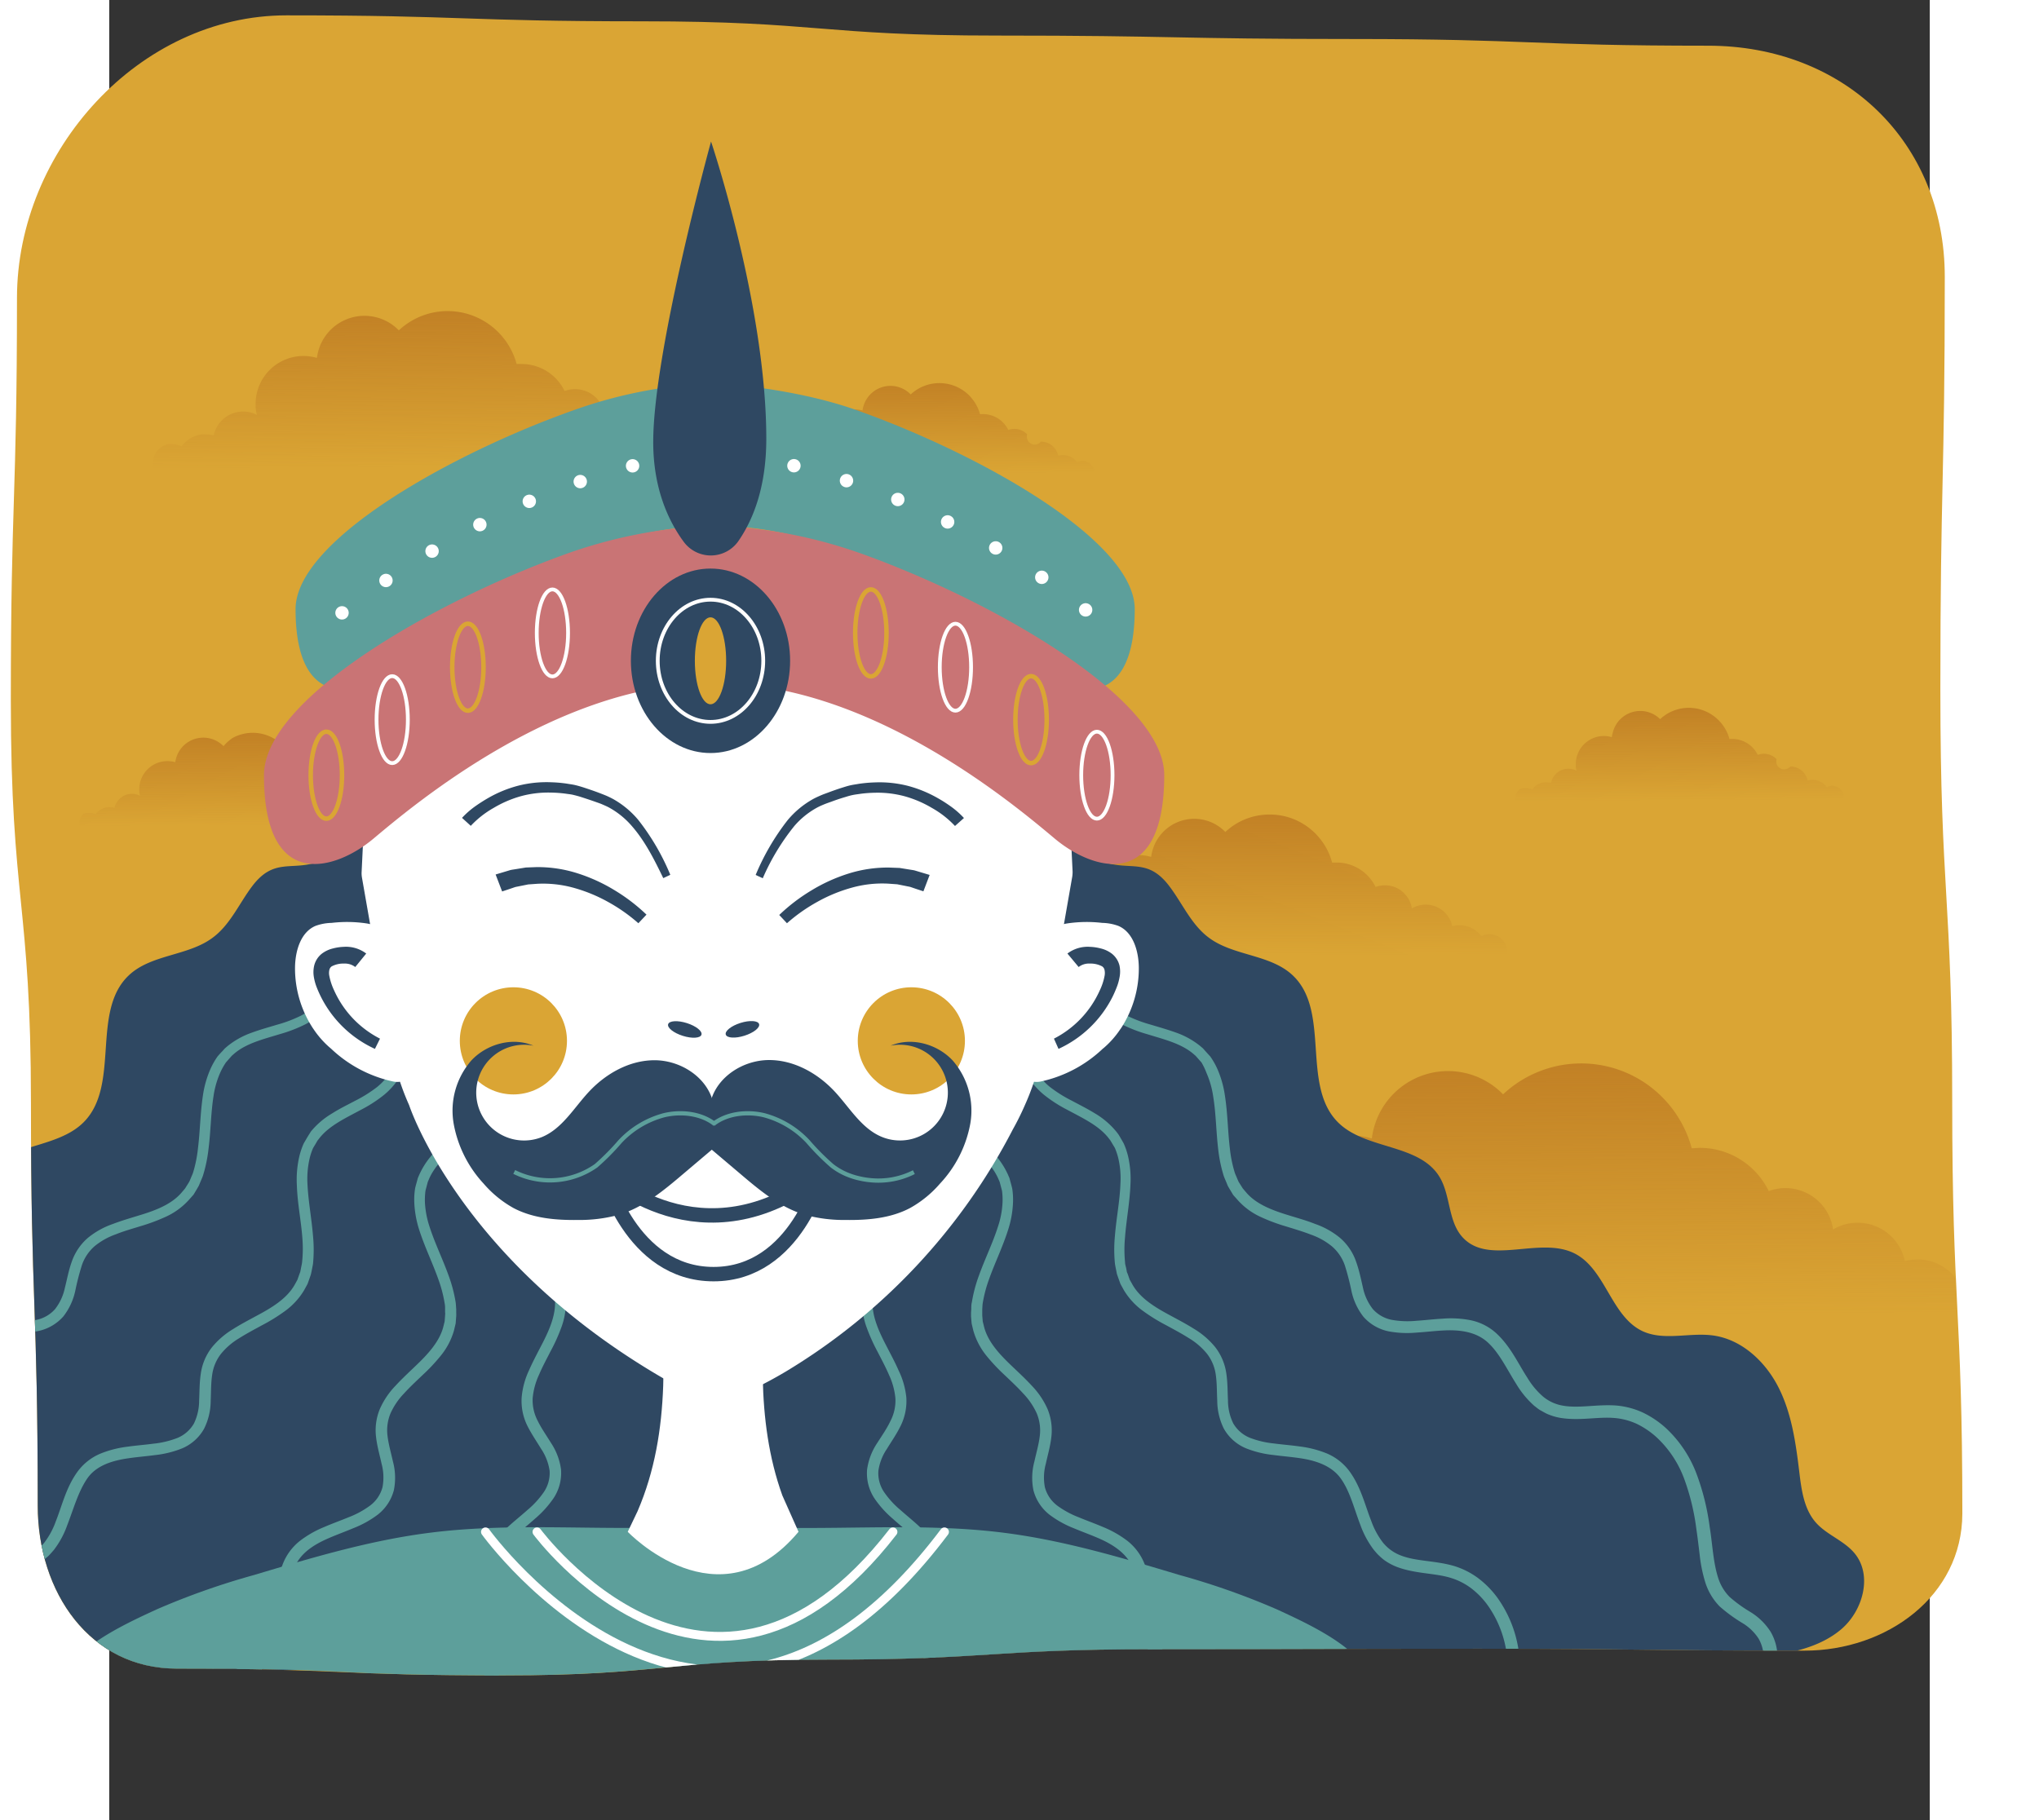<svg id="Layer_1" data-name="Layer 1" xmlns="http://www.w3.org/2000/svg" xmlns:xlink="http://www.w3.org/1999/xlink" width="280" height="250" viewBox="390 380 370 370"><rect x="390" y="380" width="370" height="370" fill="#333333" stroke="none"/><defs><style>.cls-1,.cls-12,.cls-13,.cls-17,.cls-18,.cls-19,.cls-20,.cls-21{fill:none;}.cls-2{fill:#357d74;}.cls-3{fill:#daa534;}.cls-4{clip-path:url(#clip-path);}.cls-5{fill:url(#linear-gradient);}.cls-6{fill:url(#linear-gradient-2);}.cls-7{fill:url(#linear-gradient-3);}.cls-8{fill:url(#linear-gradient-4);}.cls-9{fill:url(#linear-gradient-5);}.cls-10{fill:url(#linear-gradient-6);}.cls-11{fill:#5d9f9b;}.cls-12,.cls-13,.cls-17,.cls-18{stroke:#fff;}.cls-12,.cls-13,.cls-18{stroke-linecap:round;stroke-linejoin:round;}.cls-12,.cls-13{stroke-width:2.72px;}.cls-13{stroke-dasharray:0 11.11;}.cls-14{fill:#2f4862;}.cls-15{fill:#fff;}.cls-16{fill:#c97475;}.cls-17,.cls-19,.cls-20,.cls-21{stroke-miterlimit:10;}.cls-17{stroke-width:0.77px;}.cls-18{stroke-width:1.81px;}.cls-19{stroke:#2f4862;stroke-width:2.93px;}.cls-20{stroke:#5d9f9b;stroke-width:0.86px;}.cls-21{stroke:#daa534;stroke-width:0.91px;}.cls-22{font-size:20.98px;fill:#2f4962;font-family:PermanentMarker-Regular, Permanent Marker;letter-spacing:0.08em;}</style><clipPath id="clip-path"><path class="cls-1" d="M734.54,715.55c-33.08,0-33.08-.39-66.16-.39s-33.08.1-66.16.1-33.08,2.11-66.16,2.11-33.09,3.21-66.17,3.21-33.08-1.38-66.16-1.38c-17.65,0-28.26-15.51-28.26-33.15,0-40.91-1.38-40.91-1.38-81.82S370,563.32,370,522.41s1.25-40.92,1.25-81.83c0-29.92,24.83-57.46,54.75-57.46,36.12,0,36.12,1.21,72.24,1.21s36.11,2.9,72.23,2.9,36.12.7,72.24.7,36.12,1.36,72.24,1.36c27.56,0,48.1,19.46,48.1,47,0,41.9-.9,41.9-.9,83.8s2.41,41.9,2.41,83.8,2.06,41.9,2.06,83.81C766.57,704.45,751.26,715.55,734.54,715.55Z"/></clipPath><linearGradient id="linear-gradient" x1="3264.98" y1="665.46" x2="3265.43" y2="586.63" gradientTransform="matrix(-1, 0, 0, 1, 3949.01, 0)" gradientUnits="userSpaceOnUse"><stop offset="0.23" stop-color="#b66f1e" stop-opacity="0"/><stop offset="1" stop-color="#b66f1e" stop-opacity="0.8"/></linearGradient><linearGradient id="linear-gradient-2" x1="3326" y1="584.52" x2="3326.25" y2="539.99" xlink:href="#linear-gradient"/><linearGradient id="linear-gradient-3" x1="3531.7" y1="554.41" x2="3531.87" y2="525.45" xlink:href="#linear-gradient"/><linearGradient id="linear-gradient-4" x1="3493.38" y1="486.26" x2="3493.66" y2="437.06" xlink:href="#linear-gradient"/><linearGradient id="linear-gradient-5" x1="3392.05" y1="482.91" x2="3392.22" y2="453.95" xlink:href="#linear-gradient"/><linearGradient id="linear-gradient-6" x1="3239.81" y1="549.36" x2="3239.98" y2="520.4" xlink:href="#linear-gradient"/></defs><title>17</title><path class="cls-3" d="M734.54,715.55c-33.08,0-33.08-.39-66.16-.39s-33.08.1-66.16.1-33.08,2.11-66.16,2.11-33.09,3.21-66.17,3.21-33.08-1.38-66.16-1.38c-17.65,0-28.26-15.51-28.26-33.15,0-40.91-1.38-40.91-1.38-81.82S370,563.32,370,522.41s1.25-40.92,1.25-81.83c0-29.92,24.83-57.46,54.75-57.46,36.12,0,36.12,1.21,72.24,1.21s36.11,2.9,72.23,2.9,36.12.7,72.24.7,36.12,1.36,72.24,1.36c27.56,0,48.1,19.46,48.1,47,0,41.9-.9,41.9-.9,83.8s2.41,41.9,2.41,83.8,2.06,41.9,2.06,83.81C766.57,704.45,751.26,715.55,734.54,715.55Z"/><g class="cls-4"><path class="cls-5" d="M594,642.82h0a5.14,5.14,0,0,1,.32-.49l0,0c.11-.15.23-.29.35-.43l.05-.06c.12-.13.23-.26.36-.38l.09-.08c.11-.11.23-.21.36-.32l.13-.09c.12-.09.23-.18.36-.26l.17-.11.35-.2.23-.11.33-.16.28-.1.31-.11.33-.08.28-.07.42-.07.21,0,.66,0a6.4,6.4,0,0,1,2.93.7,8.41,8.41,0,0,1,.72-.86,9.68,9.68,0,0,1,6-3,9.39,9.39,0,0,1,1.19-.07,9.72,9.72,0,0,1,2,.2l.63.15a9.8,9.8,0,0,1,9.59-7.77A9.7,9.7,0,0,1,627,630a15.67,15.67,0,0,1-.39-2.56c0-.33,0-.66,0-1a15.57,15.57,0,0,1,20-15,15.26,15.26,0,0,1,.61-2.81,15.6,15.6,0,0,1,25.51-6.71c.19.18.37.35.55.54a23.21,23.21,0,0,1,32.9,1.15c.42.45.83.93,1.22,1.42a23.51,23.51,0,0,1,2.08,3.12,22.94,22.94,0,0,1,2.14,5.27c.54,0,1.08-.08,1.63-.08a15.48,15.48,0,0,1,10.11,3.73,15.67,15.67,0,0,1,3.92,5.06,9.78,9.78,0,0,1,9.83,1.81l.62.59a9.88,9.88,0,0,1,2.63,5.39,9.71,9.71,0,0,1,5-1.36,9.81,9.81,0,0,1,9.38,7c.08.27.15.54.21.82a9.59,9.59,0,0,1,2.59-.36,9.75,9.75,0,0,1,7.87,4,6.4,6.4,0,0,1,2.93-.7,6.52,6.52,0,0,1,0,13,6.4,6.4,0,0,1-2.93-.7,9.79,9.79,0,0,1-13.42,2.26,9.78,9.78,0,0,1-15.21,2.87,9.79,9.79,0,0,1-16.8,1.13,9.76,9.76,0,0,1-12-2.7,9.79,9.79,0,0,1-9.64,8.13,9.6,9.6,0,0,1-3.53-.67,23.27,23.27,0,0,1-36.44-5.53,9.72,9.72,0,0,1-10.36,1.1,9.79,9.79,0,0,1-16.8-1.13,9.78,9.78,0,0,1-15.21-2.87,9.76,9.76,0,0,1-13.42-2.26,6.4,6.4,0,0,1-2.93.7,6.5,6.5,0,0,1-5.62-9.8Z"/><path class="cls-6" d="M572.13,571.73h0l.18-.28,0,0a2.35,2.35,0,0,1,.19-.25l0,0,.2-.21,0-.05.21-.18.07-.05.21-.15.09-.06.2-.11a.75.75,0,0,1,.13-.06,1.11,1.11,0,0,1,.19-.09l.15-.06.18-.06.19-.05.15,0,.24,0h.12a2.36,2.36,0,0,1,.37,0,3.69,3.69,0,0,1,1.66.39,4.63,4.63,0,0,1,.4-.48,5.59,5.59,0,0,1,3.37-1.73c.22,0,.45,0,.67,0a5.63,5.63,0,0,1,1.11.12l.36.09a5.53,5.53,0,0,1,5.41-4.4,5.45,5.45,0,0,1,2.52.61,9.81,9.81,0,0,1-.22-1.44c0-.19,0-.38,0-.57a8.82,8.82,0,0,1,8.82-8.82,8.66,8.66,0,0,1,2.46.36,9.17,9.17,0,0,1,.35-1.59,8.81,8.81,0,0,1,14.41-3.79l.31.31a13.09,13.09,0,0,1,9-3.55,13.06,13.06,0,0,1,9.62,4.19q.36.39.69.81a13.18,13.18,0,0,1,1.18,1.76,12.94,12.94,0,0,1,1.21,3c.3,0,.61,0,.92,0a8.78,8.78,0,0,1,5.71,2.11,9,9,0,0,1,2.22,2.86,5.44,5.44,0,0,1,1.91-.34,5.69,5.69,0,0,1,1,.09,5.38,5.38,0,0,1,2.61,1.27,3.76,3.76,0,0,1,.35.34,5.48,5.48,0,0,1,1.49,3,5.52,5.52,0,0,1,8.1,3.16,4.05,4.05,0,0,1,.12.47,5.5,5.5,0,0,1,5.91,2,3.56,3.56,0,0,1,1.65-.4,3.68,3.68,0,1,1-1.65,7,5.53,5.53,0,0,1-4.45,2.25,5.46,5.46,0,0,1-3.13-1,5.53,5.53,0,0,1-8.59,1.63,5.54,5.54,0,0,1-9.5.63,5.47,5.47,0,0,1-2.43.57,5.55,5.55,0,0,1-4.33-2.09,5.53,5.53,0,0,1-7.44,4.22,13.15,13.15,0,0,1-20.58-3.13,5.51,5.51,0,0,1-5.86.62,5.52,5.52,0,0,1-9.49-.64,5.48,5.48,0,0,1-3.66,1.4,5.54,5.54,0,0,1-4.93-3,5.51,5.51,0,0,1-7.58-1.27,3.68,3.68,0,0,1-4.83-5.15Z"/><path class="cls-7" d="M384.22,546.1h0l.12-.18h0l.12-.16,0,0,.13-.14,0,0,.13-.12,0,0,.13-.1.06,0,.13-.07.08,0,.13-.06.1,0,.11,0,.13,0,.1,0,.15,0h.32a2.33,2.33,0,0,1,1.08.26,2.78,2.78,0,0,1,.26-.32,3.58,3.58,0,0,1,2.19-1.12,3.15,3.15,0,0,1,.44,0,3.38,3.38,0,0,1,.72.08l.23.05a3.61,3.61,0,0,1,5.16-2.46,5.75,5.75,0,0,1-.14-.94c0-.12,0-.24,0-.36a5.73,5.73,0,0,1,5.73-5.74,6,6,0,0,1,1.6.23,5.89,5.89,0,0,1,.22-1,5.74,5.74,0,0,1,9.38-2.46l.2.19A8.86,8.86,0,0,1,415.1,530a8.53,8.53,0,0,1,10.32,1.7,5.59,5.59,0,0,1,.45.52,8.2,8.2,0,0,1,1.55,3.08l.6,0a5.7,5.7,0,0,1,3.71,1.37,5.85,5.85,0,0,1,1.45,1.86,3.59,3.59,0,0,1,1.24-.22,3.55,3.55,0,0,1,2.36.89l.23.21a3.61,3.61,0,0,1,1,2,3.59,3.59,0,0,1,5.27,2.06c0,.1.05.2.07.3a3.83,3.83,0,0,1,1-.13,3.62,3.62,0,0,1,2.89,1.46,2.39,2.39,0,1,1,0,4.28,3.62,3.62,0,0,1-2.89,1.46,3.57,3.57,0,0,1-2-.63,3.59,3.59,0,0,1-5.59,1.05,3.6,3.6,0,0,1-6.17.42,3.67,3.67,0,0,1-1.58.37,3.59,3.59,0,0,1-2.82-1.37,3.6,3.6,0,0,1-3.55,3,3.69,3.69,0,0,1-1.29-.24,8.55,8.55,0,0,1-13.39-2,3.53,3.53,0,0,1-2.22.78,3.64,3.64,0,0,1-1.58-.37,3.59,3.59,0,0,1-6.17-.42,3.59,3.59,0,0,1-5.59-1.05,3.6,3.6,0,0,1-4.93-.83,2.46,2.46,0,0,1-1.08.26,2.39,2.39,0,0,1-2.39-2.4A2.32,2.32,0,0,1,384.22,546.1Z"/><path class="cls-8" d="M399.41,472.13h0l.2-.3v0a3,3,0,0,1,.22-.28l0,0,.23-.24.05-.05.23-.19a.24.24,0,0,1,.08-.06,1.84,1.84,0,0,1,.22-.17l.11-.06.22-.13.14-.07.21-.09.17-.07.19-.07.21-.05.17,0,.27,0,.13,0a2.82,2.82,0,0,1,.41,0,4.14,4.14,0,0,1,1.83.43,5.85,5.85,0,0,1,.45-.54,6.09,6.09,0,0,1,3.72-1.9,6,6,0,0,1,.74,0,5.58,5.58,0,0,1,1.23.13l.39.09a6.12,6.12,0,0,1,8.77-4.18,9.36,9.36,0,0,1-.25-1.6c0-.2,0-.41,0-.62a9.73,9.73,0,0,1,12.46-9.35,10.08,10.08,0,0,1,.38-1.75,9.74,9.74,0,0,1,15.93-4.19l.34.33a14.89,14.89,0,0,1,3-2.16,14.52,14.52,0,0,1,17.54,2.88c.27.29.52.58.76.89a13.5,13.5,0,0,1,1.3,1.95,14,14,0,0,1,1.34,3.29,8.5,8.5,0,0,1,1,0,9.63,9.63,0,0,1,6.3,2.32,9.76,9.76,0,0,1,2.45,3.17,5.89,5.89,0,0,1,3.24-.28,6,6,0,0,1,2.89,1.4,4.59,4.59,0,0,1,.39.37,6,6,0,0,1,1.64,3.37,6.1,6.1,0,0,1,8.95,3.49c.05.17.1.34.14.51a6.09,6.09,0,0,1,6.53,2.26,4.07,4.07,0,1,1,0,7.27,6.13,6.13,0,0,1-4.92,2.48A6,6,0,0,1,498,479a6.11,6.11,0,0,1-9.5,1.8,6.1,6.1,0,0,1-10.48.7,6.09,6.09,0,0,1-7.47-1.68,6.12,6.12,0,0,1-6,5.07,6.23,6.23,0,0,1-2.2-.41A14.52,14.52,0,0,1,439.57,481a6,6,0,0,1-6.46.69,6.11,6.11,0,0,1-10.49-.7,6.1,6.1,0,0,1-9.49-1.8,6.11,6.11,0,0,1-8.38-1.4,4.14,4.14,0,0,1-1.83.43,4.07,4.07,0,0,1-4.07-4.07A4.12,4.12,0,0,1,399.41,472.13Z"/><path class="cls-9" d="M523.87,474.59h0l.12-.18h0a1,1,0,0,1,.13-.16l0,0,.13-.13,0,0,.13-.12,0,0,.13-.1.07,0,.13-.07.08,0,.12-.06.1,0,.12,0,.12,0,.1,0,.16,0h.32a2.41,2.41,0,0,1,1.07.25,3.88,3.88,0,0,1,.26-.31,3.55,3.55,0,0,1,2.19-1.12,3.25,3.25,0,0,1,.44,0,3.38,3.38,0,0,1,.72.08l.23.05a3.61,3.61,0,0,1,3.53-2.86,3.57,3.57,0,0,1,1.63.4,5.75,5.75,0,0,1-.14-.94c0-.12,0-.24,0-.36a5.74,5.74,0,0,1,5.73-5.74,5.57,5.57,0,0,1,1.6.23,5.91,5.91,0,0,1,.23-1,5.72,5.72,0,0,1,9.37-2.46l.2.19a8.86,8.86,0,0,1,1.76-1.27,8.56,8.56,0,0,1,10.33,1.69c.15.17.3.35.44.53a8.76,8.76,0,0,1,.77,1.14,8.88,8.88,0,0,1,.79,1.94,5.74,5.74,0,0,1,5.75,3.2,3.63,3.63,0,0,1,1.24-.22,3.71,3.71,0,0,1,.67.06,3.57,3.57,0,0,1,1.7.83c.08.06.15.14.23.21a1.6,1.6,0,0,0,2.78,1.48,3.61,3.61,0,0,1,3.45,2.56c0,.1.06.2.08.3a3.69,3.69,0,0,1,.95-.13,3.6,3.6,0,0,1,2.89,1.46,2.42,2.42,0,0,1,1.08-.26,2.4,2.4,0,1,1-1.08,4.54,11.39,11.39,0,0,0-8.13,2.79,3.6,3.6,0,0,0-5.6,1.06,3.58,3.58,0,0,1-3-1.55,3.62,3.62,0,0,1-4.4-1,3.59,3.59,0,0,1-3.54,3,3.71,3.71,0,0,1-1.3-.24,8.54,8.54,0,0,1-13.38-2,3.58,3.58,0,0,1-2.23.78,3.64,3.64,0,0,1-1.58-.37,3.59,3.59,0,0,1-6.17-.42,3.56,3.56,0,0,1-2.38.91,3.61,3.61,0,0,1-3.21-2,3.57,3.57,0,0,1-2,.63,3.62,3.62,0,0,1-2.89-1.46,2.39,2.39,0,0,1-3.47-2.14A2.39,2.39,0,0,1,523.87,474.59Z"/><path class="cls-10" d="M676.11,541.05h0l.12-.18h0l.12-.16,0,0,.14-.14,0,0,.13-.12.05,0,.13-.1.06,0,.13-.07.09,0,.12-.06.1,0,.11,0,.13,0,.1,0,.15,0h.32a2.33,2.33,0,0,1,1.08.26,4,4,0,0,1,.26-.32,3.58,3.58,0,0,1,2.19-1.12,3.25,3.25,0,0,1,.44,0,3.38,3.38,0,0,1,.72.08l.23,0a3.61,3.61,0,0,1,5.16-2.46,5.75,5.75,0,0,1-.14-.94c0-.12,0-.24,0-.36a5.73,5.73,0,0,1,5.73-5.74,6,6,0,0,1,1.6.23,5.89,5.89,0,0,1,.22-1A5.74,5.74,0,0,1,705,526l.2.19a8.86,8.86,0,0,1,1.76-1.27,8.53,8.53,0,0,1,10.32,1.7,5.59,5.59,0,0,1,.45.52,8.2,8.2,0,0,1,1.55,3.08l.6,0a5.68,5.68,0,0,1,3.71,1.37,5.85,5.85,0,0,1,1.45,1.86,3.59,3.59,0,0,1,1.24-.22,3.52,3.52,0,0,1,.66.06,3.56,3.56,0,0,1,1.71.83l.22.21a1.61,1.61,0,0,0,2.79,1.48,3.61,3.61,0,0,1,3.45,2.56c0,.1.05.2.07.3a3.83,3.83,0,0,1,1-.13,3.62,3.62,0,0,1,2.89,1.46,2.4,2.4,0,1,1,0,4.28,3.62,3.62,0,0,1-2.89,1.46,3.57,3.57,0,0,1-2-.63,13,13,0,0,0-8.8,3,3.59,3.59,0,0,1-3-1.56,3.67,3.67,0,0,1-1.58.37,3.59,3.59,0,0,0-6.36,1.62,3.71,3.71,0,0,1-1.3-.24,8.55,8.55,0,0,1-13.38-2,9.49,9.49,0,0,0-6.77,2,3.59,3.59,0,0,0-5.6-1.07,3.6,3.6,0,0,0-5.24-1.33,3.56,3.56,0,0,1-2.89-1.46,2.46,2.46,0,0,1-1.08.26,2.39,2.39,0,0,1-2.39-2.4A2.32,2.32,0,0,1,676.11,541.05Z"/><path class="cls-11" d="M541.84,463.36c-13.53-4.79-29.14-5.46-29.14-5.46a95,95,0,0,0-28.24,5.46c-24.86,8.8-56.6,26.49-56.59,40.47,0,21.56,13.53,17.5,20.72,11.67s34.67-28.56,63.84-28.56h1.43c29.18,0,56.66,22.72,63.85,28.56s20.69,9.89,20.71-11.67C598.44,489.85,566.69,472.16,541.84,463.36Z"/><line class="cls-12" x1="437.31" y1="504.58" x2="437.31" y2="504.58"/><path class="cls-13" d="M446.24,498c12.62-8.62,37.35-23,65.81-26.21,0,0,35.79,1.82,72,28.81"/><line class="cls-12" x1="588.44" y1="503.98" x2="588.44" y2="503.98"/><path class="cls-14" d="M419.1,560.09c-2.67,3.51-4.46,7.82-8,10.47-5,3.81-12.56,3.38-17.14,7.73-7.75,7.35-1.62,22.34-9.2,29.88-5.62,5.59-16.4,4.28-20.57,11-2.35,3.8-1.72,9.12-4.77,12.39-5.37,5.76-15.63-.28-22.67,3.22-6.4,3.18-7.43,12.83-13.9,15.84-4.37,2-9.53.21-14.31.86-5.84.8-10.65,5.33-13.31,10.6s-3.49,11.25-4.2,17.11c-.44,3.66-.94,7.57-3.38,10.33-2.23,2.51-5.72,3.65-7.86,6.24-3.72,4.49-1.69,11.75,2.77,15.5s10.53,4.86,16.3,5.65c26.26,3.57,52.88,3.32,79.38,3.06l136-1.33a1771.88,1771.88,0,0,0-4.72-181.45c-.27-3.48-.66-7.24-3-9.82-4-4.38-11.11-3-16.73-1.11A230.72,230.72,0,0,0,450.32,544c-5.62,3.18-12,9.37-18.1,11.28C426.93,557,423.44,554.41,419.1,560.09Z"/><path class="cls-14" d="M605.41,560.09c2.68,3.51,4.47,7.82,8,10.47,5,3.81,12.55,3.38,17.14,7.73,7.75,7.35,1.62,22.34,9.2,29.88,5.62,5.59,16.4,4.28,20.57,11,2.35,3.8,1.72,9.12,4.77,12.39,5.36,5.76,15.63-.28,22.67,3.22,6.39,3.18,7.43,12.83,13.9,15.84,4.37,2,9.53.21,14.3.86,5.85.8,10.66,5.33,13.32,10.6s3.49,11.25,4.2,17.11c.44,3.66.94,7.57,3.38,10.33,2.22,2.51,5.72,3.65,7.86,6.24,3.72,4.49,1.69,11.75-2.78,15.5s-10.52,4.86-16.3,5.65c-26.26,3.57-52.87,3.32-79.37,3.06l-136-1.33A1771.88,1771.88,0,0,1,515,537.21c.27-3.48.66-7.24,3-9.82,4-4.38,11.11-3,16.72-1.11A230.82,230.82,0,0,1,574.2,544c5.62,3.18,12,9.37,18.1,11.28C597.59,557,601.08,554.41,605.41,560.09Z"/><path class="cls-11" d="M495.08,552.73a32.24,32.24,0,0,1,.76-5.43,11,11,0,0,1,2.65-5.09,9.71,9.71,0,0,1,5.1-2.75,17.14,17.14,0,0,1,5.62-.12,51.06,51.06,0,0,1,10.46,2.94q5,1.82,10,3.86,9.93,4.08,19.45,9.07c1.58.83,3.16,1.68,4.72,2.55a51.64,51.64,0,0,1,4.65,2.8c3,2,5.79,4.23,8.73,6.14s6,3.58,9.34,3.79a26,26,0,0,1,5.51.67,9.09,9.09,0,0,1,2.67,1.4,9.28,9.28,0,0,1,1.09,1,9.67,9.67,0,0,1,1,1.06c2.36,2.92,3.87,6.19,6.09,8.74a12.68,12.68,0,0,0,3.85,3.07,26.84,26.84,0,0,0,4.79,1.83c1.69.51,3.43,1,5.17,1.62a16.6,16.6,0,0,1,5,2.76l.55.47.49.55c.32.36.65.72,1,1.1a15.29,15.29,0,0,1,1.43,2.51,20.72,20.72,0,0,1,1.54,5.4c.57,3.64.59,7.23,1,10.68a26.24,26.24,0,0,0,1,5c.13.4.32.76.47,1.15l.24.57a5.39,5.39,0,0,0,.3.52l.63,1,.78.92c2.14,2.42,5.45,3.6,8.81,4.62,1.69.52,3.42,1,5.15,1.69a16.42,16.42,0,0,1,5,2.8,11.18,11.18,0,0,1,3.29,4.86c.65,1.81,1,3.6,1.39,5.27a10.54,10.54,0,0,0,2,4.35,6.9,6.9,0,0,0,3.9,2.21,18.29,18.29,0,0,0,5,.18c1.73-.11,3.51-.33,5.34-.43a20.76,20.76,0,0,1,5.64.32,11,11,0,0,1,5.25,2.68c2.91,2.7,4.4,6.12,6.28,9a15.81,15.81,0,0,0,3.16,3.81,8.48,8.48,0,0,0,4.22,1.9c3.2.53,6.74-.31,10.56-.06a16.11,16.11,0,0,1,5.58,1.46,19.39,19.39,0,0,1,4.72,3.21,24.49,24.49,0,0,1,6.18,9.31,48.75,48.75,0,0,1,2.63,10.63c.58,3.56.71,7.2,1.7,10.32a9.62,9.62,0,0,0,2.37,4,27.82,27.82,0,0,0,4.13,3,12.79,12.79,0,0,1,4.22,4.11,10.4,10.4,0,0,1,1.35,5.88,14.84,14.84,0,0,1-5.15,10.27L722,725.83a12.15,12.15,0,0,0,4.22-8.32,7.84,7.84,0,0,0-1-4.39,10.11,10.11,0,0,0-3.4-3.24,31.57,31.57,0,0,1-4.5-3.3,12.17,12.17,0,0,1-3-5.1,29.43,29.43,0,0,1-1.09-5.47c-.22-1.79-.42-3.53-.68-5.28a46.4,46.4,0,0,0-2.45-10.08,21.89,21.89,0,0,0-5.51-8.37,17,17,0,0,0-4.07-2.8,13.46,13.46,0,0,0-4.7-1.23c-3.3-.27-6.89.6-10.78,0a11.87,11.87,0,0,1-2.86-.85c-.45-.22-.89-.48-1.33-.72s-.8-.59-1.21-.88a18.78,18.78,0,0,1-3.64-4.39c-1.95-3.08-3.45-6.34-5.83-8.52s-5.7-2.62-9.14-2.42c-1.73.09-3.49.31-5.31.42a20.42,20.42,0,0,1-5.65-.24,9.28,9.28,0,0,1-5.19-3,12.87,12.87,0,0,1-2.43-5.29,51.86,51.86,0,0,0-1.31-5.07,9,9,0,0,0-2.61-3.9,14,14,0,0,0-4.3-2.41c-1.59-.62-3.28-1.12-5-1.65a37.07,37.07,0,0,1-5.16-1.92,14.15,14.15,0,0,1-4.64-3.37l-1-1.12-.75-1.25c-.12-.21-.25-.42-.36-.63l-.27-.67c-.18-.44-.39-.88-.54-1.32a28.57,28.57,0,0,1-1.13-5.45c-.43-3.63-.44-7.19-1-10.6a18.42,18.42,0,0,0-1.36-4.85A13.83,13.83,0,0,0,612,596l-.8-.91-.4-.45-.46-.4c-2.48-2.12-5.94-2.94-9.36-4a29.26,29.26,0,0,1-5.17-2,15.1,15.1,0,0,1-4.44-3.57c-2.45-2.86-4-6.18-6.11-8.8a8,8,0,0,0-3.75-2.8,24.57,24.57,0,0,0-5.07-.6,16.11,16.11,0,0,1-5.46-1.44,35,35,0,0,1-4.8-2.69c-3-2-5.83-4.21-8.73-6.19-1.45-1-2.93-1.85-4.5-2.72s-3.11-1.71-4.68-2.54q-9.4-5-19.26-9-4.9-2-9.92-3.85A49.11,49.11,0,0,0,509,541.14a15.56,15.56,0,0,0-5,.09,7.9,7.9,0,0,0-4.18,2.22,9.16,9.16,0,0,0-2.22,4.28,30.45,30.45,0,0,0-.73,5.14Z"/><path class="cls-11" d="M488.14,548a32.57,32.57,0,0,1,1.81-5.18,11,11,0,0,1,3.6-4.47,9.71,9.71,0,0,1,5.54-1.69,17.06,17.06,0,0,1,5.53,1,50.09,50.09,0,0,1,9.68,4.94q4.61,2.76,9.07,5.74,8.93,6,17.28,12.71c1.4,1.13,2.77,2.27,4.14,3.43a52.64,52.64,0,0,1,4,3.65c2.54,2.58,4.85,5.29,7.35,7.74s5.17,4.68,8.42,5.55a25.67,25.67,0,0,1,5.27,1.73,9,9,0,0,1,2.34,1.9,10.94,10.94,0,0,1,.89,1.17,11.17,11.17,0,0,1,.73,1.24c1.75,3.32,2.58,6.82,4.26,9.76a12.68,12.68,0,0,0,3.17,3.77,27.14,27.14,0,0,0,4.35,2.73c1.55.83,3.16,1.63,4.74,2.6a16.41,16.41,0,0,1,4.33,3.68l.45.58.38.62c.24.43.49.84.72,1.27a14.53,14.53,0,0,1,.91,2.75,20.49,20.49,0,0,1,.45,5.6c-.15,3.67-.84,7.2-1.1,10.67a26.28,26.28,0,0,0,0,5.1c0,.42.15.81.23,1.22l.12.61c0,.19.13.38.2.57l.4,1.15.59,1.05c1.62,2.8,4.64,4.61,7.73,6.26,1.56.85,3.16,1.68,4.73,2.67a16.66,16.66,0,0,1,4.32,3.72,11.33,11.33,0,0,1,2.27,5.41c.28,1.9.24,3.72.33,5.44a10.66,10.66,0,0,0,1.07,4.66,6.94,6.94,0,0,0,3.38,2.93,18.76,18.76,0,0,0,4.87,1.15c1.72.23,3.5.36,5.32.62a21.54,21.54,0,0,1,5.47,1.42,11.06,11.06,0,0,1,4.62,3.67c2.32,3.21,3.12,6.86,4.39,10.05a16,16,0,0,0,2.35,4.36,8.62,8.62,0,0,0,3.76,2.69c3,1.14,6.68,1,10.37,2a16,16,0,0,1,5.19,2.53,19,19,0,0,1,4,4.07,24.47,24.47,0,0,1,4.23,10.34,48.53,48.53,0,0,1,.5,10.94c-.13,3.61-.72,7.2-.36,10.45a9.54,9.54,0,0,0,1.53,4.41,28.77,28.77,0,0,0,3.47,3.73,12.64,12.64,0,0,1,3.33,4.85,10.43,10.43,0,0,1,.18,6,14.87,14.87,0,0,1-7.07,9.06l-1.31-2.39a12.18,12.18,0,0,0,5.77-7.33,7.74,7.74,0,0,0-.1-4.5,10.05,10.05,0,0,0-2.69-3.85,29.73,29.73,0,0,1-3.77-4.11A12.23,12.23,0,0,1,674,736.9a29.71,29.71,0,0,1,0-5.58c.14-1.8.28-3.55.37-5.31a45.79,45.79,0,0,0-.43-10.36,22,22,0,0,0-3.76-9.29,16.52,16.52,0,0,0-3.44-3.54,13.43,13.43,0,0,0-4.36-2.14c-3.19-.91-6.87-.76-10.57-2.11a11.55,11.55,0,0,1-2.64-1.4c-.41-.3-.78-.64-1.16-1s-.68-.74-1-1.11a18.83,18.83,0,0,1-2.71-5c-1.31-3.41-2.13-6.89-4-9.5s-5.07-3.68-8.48-4.16c-1.71-.25-3.48-.39-5.29-.63a20.89,20.89,0,0,1-5.49-1.35,9.23,9.23,0,0,1-4.51-4,12.92,12.92,0,0,1-1.34-5.66c-.09-1.84-.05-3.6-.29-5.23a8.93,8.93,0,0,0-1.79-4.33,14.08,14.08,0,0,0-3.74-3.21c-1.45-.92-3-1.74-4.58-2.6a36.72,36.72,0,0,1-4.68-2.89,14.29,14.29,0,0,1-3.89-4.22l-.71-1.29-.49-1.37c-.07-.23-.17-.46-.23-.69l-.14-.7c-.09-.47-.2-.94-.26-1.41a28.73,28.73,0,0,1,0-5.56c.29-3.64,1-7.14,1.12-10.59a18.15,18.15,0,0,0-.38-5,13.09,13.09,0,0,0-.75-2.32l-.6-1-.31-.52-.37-.48c-2-2.56-5.25-4.05-8.4-5.75a28.2,28.2,0,0,1-4.67-3,14.93,14.93,0,0,1-3.66-4.37c-1.84-3.29-2.68-6.83-4.26-9.82a8.14,8.14,0,0,0-3.13-3.49,25.21,25.21,0,0,0-4.86-1.58,16.06,16.06,0,0,1-5.07-2.48,34.3,34.3,0,0,1-4.17-3.58c-2.58-2.54-4.9-5.27-7.35-7.78a50.57,50.57,0,0,0-3.88-3.55q-2-1.72-4.09-3.41-8.25-6.72-17.11-12.66-4.43-3-9-5.72a49.52,49.52,0,0,0-9.31-4.8,15.47,15.47,0,0,0-4.93-.9,7.93,7.93,0,0,0-4.54,1.36,9.38,9.38,0,0,0-3,3.76,30.45,30.45,0,0,0-1.71,4.9Z"/><path class="cls-11" d="M486.21,531.05a31.64,31.64,0,0,1,3.11-4.52,11,11,0,0,1,4.64-3.37,9.79,9.79,0,0,1,5.79-.18,17.08,17.08,0,0,1,5.08,2.4,50.2,50.2,0,0,1,8,7.31q3.72,3.87,7.24,7.92,7.07,8.08,13.35,16.8c1,1.45,2.08,2.92,3.09,4.39a53.81,53.81,0,0,1,2.91,4.58c1.77,3.16,3.29,6.38,5.06,9.4s3.76,5.87,6.67,7.56a25.48,25.48,0,0,1,4.63,3.06,8.92,8.92,0,0,1,1.76,2.44,11.52,11.52,0,0,1,.55,1.37,11.82,11.82,0,0,1,.38,1.38c.81,3.67.7,7.27,1.55,10.54a12.78,12.78,0,0,0,2.07,4.47,27.86,27.86,0,0,0,3.47,3.78c1.28,1.21,2.63,2.4,3.9,3.75a16.14,16.14,0,0,1,3.21,4.69l.29.67.19.71c.13.47.26.94.37,1.41a14.8,14.8,0,0,1,.16,2.89,20.67,20.67,0,0,1-1,5.52c-1.11,3.5-2.7,6.73-3.86,10a26.68,26.68,0,0,0-1.3,4.94c-.06.41-.06.82-.09,1.23l0,.62c0,.2,0,.4,0,.6l.1,1.22.29,1.17c.83,3.12,3.27,5.66,5.81,8.07,1.28,1.22,2.61,2.45,3.86,3.81a16.43,16.43,0,0,1,3.2,4.73,11.42,11.42,0,0,1,.77,5.82c-.23,1.9-.75,3.65-1.11,5.33a10.52,10.52,0,0,0-.19,4.77,6.89,6.89,0,0,0,2.49,3.72,18.65,18.65,0,0,0,4.39,2.39c1.61.67,3.29,1.27,5,2a21.54,21.54,0,0,1,4.9,2.8,11.17,11.17,0,0,1,3.5,4.75c1.39,3.71,1.2,7.44,1.59,10.86a15.83,15.83,0,0,0,1.13,4.81,8.5,8.5,0,0,0,2.92,3.59c2.63,1.9,6.18,2.74,9.48,4.66a16.3,16.3,0,0,1,4.35,3.8,19.69,19.69,0,0,1,2.78,5A24.61,24.61,0,0,1,624,741.79a48.94,48.94,0,0,1-2.4,10.69c-1.07,3.45-2.58,6.76-3.09,10a9.67,9.67,0,0,0,.32,4.65,27.76,27.76,0,0,0,2.37,4.51,12.67,12.67,0,0,1,1.94,5.56,10.51,10.51,0,0,1-1.41,5.87,14.85,14.85,0,0,1-9.2,6.88l-.64-2.65a12.13,12.13,0,0,0,7.49-5.56,7.77,7.77,0,0,0,1.09-4.36,10.06,10.06,0,0,0-1.59-4.42,30.75,30.75,0,0,1-2.55-5,12.14,12.14,0,0,1-.42-5.9,29.64,29.64,0,0,1,1.47-5.39c.6-1.69,1.2-3.34,1.75-5a46.34,46.34,0,0,0,2.31-10.11,22.16,22.16,0,0,0-1.19-9.95,16.72,16.72,0,0,0-2.4-4.32,13.61,13.61,0,0,0-3.64-3.21c-2.84-1.72-6.44-2.54-9.65-4.81a12,12,0,0,1-2.18-2c-.31-.4-.58-.82-.87-1.24s-.46-.88-.68-1.33a18.34,18.34,0,0,1-1.3-5.55c-.38-3.63-.26-7.21-1.42-10.23s-3.93-4.88-7.09-6.24c-1.59-.69-3.26-1.29-4.95-2a20.83,20.83,0,0,1-4.94-2.74,9.26,9.26,0,0,1-3.3-5,12.75,12.75,0,0,1,.19-5.82c.4-1.8.89-3.48,1.09-5.12a9.06,9.06,0,0,0-.59-4.65,14.46,14.46,0,0,0-2.77-4.08c-1.15-1.27-2.44-2.47-3.74-3.71a38.05,38.05,0,0,1-3.76-4,14.37,14.37,0,0,1-2.64-5.09l-.34-1.43-.12-1.45c0-.24,0-.48,0-.72l.05-.72c0-.48,0-1,.12-1.43a28.94,28.94,0,0,1,1.42-5.38c1.23-3.43,2.81-6.62,3.86-9.92a18,18,0,0,0,.95-4.94,13.22,13.22,0,0,0-.11-2.44l-.31-1.17-.15-.58-.24-.56c-1.27-3-4-5.29-6.59-7.75a28.65,28.65,0,0,1-3.73-4.09,14.7,14.7,0,0,1-2.38-5.18c-.92-3.66-.8-7.3-1.54-10.6a8.08,8.08,0,0,0-2.1-4.18,24.58,24.58,0,0,0-4.28-2.8,16.62,16.62,0,0,1-4.24-3.73,35.74,35.74,0,0,1-3.09-4.55c-1.82-3.13-3.33-6.37-5-9.44a50,50,0,0,0-2.81-4.44c-1-1.47-2-2.92-3-4.36q-6.2-8.65-13.19-16.71-3.48-4-7.15-7.88a50.26,50.26,0,0,0-7.72-7.07,15.32,15.32,0,0,0-4.53-2.16,7.86,7.86,0,0,0-4.73.12,9.2,9.2,0,0,0-3.9,2.84,30.09,30.09,0,0,0-2.94,4.27Z"/><path class="cls-11" d="M506.66,505.38a32.51,32.51,0,0,1,4.41-3.27,10.93,10.93,0,0,1,5.49-1.67,9.64,9.64,0,0,1,5.53,1.71,17.26,17.26,0,0,1,4,3.92,51.87,51.87,0,0,1,5.23,9.52q2.25,4.88,4.27,9.85,4,9.94,7.15,20.23.78,2.57,1.5,5.15a53.46,53.46,0,0,1,1.27,5.28c.64,3.56,1,7.1,1.73,10.53s1.65,6.78,3.85,9.32a25.7,25.7,0,0,1,3.38,4.4,9,9,0,0,1,.87,2.88,10.41,10.41,0,0,1,.07,1.47,11.22,11.22,0,0,1-.08,1.43c-.43,3.73-1.7,7.1-2,10.47a12.84,12.84,0,0,0,.5,4.9,27,27,0,0,0,2.06,4.71c.82,1.56,1.7,3.13,2.46,4.81a16.46,16.46,0,0,1,1.52,5.48l0,.73,0,.73c0,.48-.06,1-.11,1.46a16.41,16.41,0,0,1-.8,2.78,20.49,20.49,0,0,1-2.77,4.88c-2.19,2.95-4.75,5.49-6.9,8.21a25.81,25.81,0,0,0-2.84,4.25c-.19.37-.32.76-.49,1.14l-.24.56c-.07.2-.1.4-.16.59l-.31,1.18-.1,1.2c-.23,3.22,1.25,6.42,2.87,9.53.81,1.57,1.67,3.16,2.41,4.85A16.23,16.23,0,0,1,552,664.1a11.37,11.37,0,0,1-1.16,5.76c-.84,1.72-1.9,3.21-2.79,4.68a10.55,10.55,0,0,0-1.73,4.45,6.87,6.87,0,0,0,1.16,4.33,18.38,18.38,0,0,0,3.37,3.68c1.3,1.16,2.7,2.27,4,3.51a21,21,0,0,1,3.73,4.25,11.08,11.08,0,0,1,1.76,5.62c.12,4-1.27,7.43-2,10.79a16.13,16.13,0,0,0-.5,4.92,8.61,8.61,0,0,0,1.6,4.34c1.87,2.65,4.95,4.6,7.45,7.49a16.24,16.24,0,0,1,2.87,5,19.34,19.34,0,0,1,1,5.62,24.58,24.58,0,0,1-2.3,10.92,49,49,0,0,1-5.75,9.34c-2.13,2.91-4.64,5.54-6.16,8.44a9.49,9.49,0,0,0-1.21,4.5,27.88,27.88,0,0,0,.77,5,12.58,12.58,0,0,1,0,5.89,10.41,10.41,0,0,1-3.24,5.09A14.81,14.81,0,0,1,542,791.28l.26-2.71a12.18,12.18,0,0,0,8.89-2.82,7.82,7.82,0,0,0,2.45-3.77,10.13,10.13,0,0,0-.07-4.7,30.28,30.28,0,0,1-.8-5.52,12.23,12.23,0,0,1,1.52-5.73,30.61,30.61,0,0,1,3.14-4.61c1.12-1.41,2.22-2.78,3.29-4.18a46.65,46.65,0,0,0,5.47-8.82,22,22,0,0,0,2.11-9.79,16.94,16.94,0,0,0-.86-4.87,13.37,13.37,0,0,0-2.41-4.21c-2.12-2.55-5.25-4.5-7.55-7.69a11.93,11.93,0,0,1-1.41-2.64c-.16-.47-.28-1-.41-1.45s-.15-1-.22-1.48a18.2,18.2,0,0,1,.58-5.67c.82-3.56,2.1-6.9,2-10.14s-2.12-5.89-4.68-8.21c-1.27-1.17-2.66-2.27-4-3.49a20.73,20.73,0,0,1-3.79-4.2,9.27,9.27,0,0,1-1.49-5.81,12.82,12.82,0,0,1,2.07-5.44c1-1.56,2-3,2.69-4.48a9,9,0,0,0,1-4.59,14.47,14.47,0,0,0-1.3-4.76c-.68-1.58-1.51-3.13-2.33-4.72a37.6,37.6,0,0,1-2.24-5,14.22,14.22,0,0,1-.85-5.67l.14-1.46.37-1.41c.06-.23.11-.48.19-.7l.28-.66c.19-.44.36-.89.57-1.31a28.11,28.11,0,0,1,3.1-4.63c2.28-2.85,4.81-5.35,6.88-8.12a18.59,18.59,0,0,0,2.5-4.37,12.88,12.88,0,0,0,.68-2.35l.09-1.2.05-.6,0-.61c-.23-3.25-2.07-6.3-3.72-9.47a29,29,0,0,1-2.2-5.08,15,15,0,0,1-.56-5.67c.32-3.76,1.62-7.16,2-10.53a8.13,8.13,0,0,0-.63-4.64,25.46,25.46,0,0,0-3.14-4,16.17,16.17,0,0,1-2.79-4.91,33.87,33.87,0,0,1-1.44-5.3c-.71-3.56-1.09-7.12-1.71-10.57a52,52,0,0,0-1.21-5.12c-.48-1.71-1-3.41-1.47-5.11q-3.06-10.2-7-20.09-2-4.93-4.21-9.77a48.71,48.71,0,0,0-5-9.2,15.09,15.09,0,0,0-3.57-3.52,7.91,7.91,0,0,0-4.52-1.42,9.23,9.23,0,0,0-4.61,1.41,30.74,30.74,0,0,0-4.17,3.09Z"/><path class="cls-11" d="M528.84,552.87a30.45,30.45,0,0,0-.72-5.14,9.16,9.16,0,0,0-2.22-4.28,7.9,7.9,0,0,0-4.18-2.22,15.56,15.56,0,0,0-5-.09A48.93,48.93,0,0,0,506.64,544q-5,1.8-9.92,3.85-9.84,4.08-19.26,9-2.35,1.25-4.68,2.54c-1.57.87-3,1.72-4.5,2.72-2.9,2-5.7,4.2-8.74,6.19a34.32,34.32,0,0,1-4.79,2.69,16.11,16.11,0,0,1-5.46,1.44,24.57,24.57,0,0,0-5.07.6,8.09,8.09,0,0,0-3.76,2.8c-2.13,2.62-3.65,5.94-6.1,8.8a15,15,0,0,1-4.45,3.57,29.17,29.17,0,0,1-5.16,2c-3.42,1.05-6.88,1.87-9.36,4l-.46.4-.4.45-.8.91a13.83,13.83,0,0,0-1.19,2.13,18.42,18.42,0,0,0-1.36,4.85c-.53,3.41-.54,7-1,10.6a29.36,29.36,0,0,1-1.13,5.45c-.15.44-.36.88-.54,1.32l-.28.67c-.1.21-.24.42-.35.63l-.75,1.25-1,1.12a14.25,14.25,0,0,1-4.64,3.37,38,38,0,0,1-5.16,1.92c-1.71.53-3.4,1-5,1.65a14.2,14.2,0,0,0-4.3,2.41,8.93,8.93,0,0,0-2.6,3.9,51.86,51.86,0,0,0-1.31,5.07,12.87,12.87,0,0,1-2.43,5.29,9.31,9.31,0,0,1-5.19,3,20.42,20.42,0,0,1-5.65.24c-1.82-.11-3.59-.33-5.31-.42-3.44-.2-6.82.16-9.14,2.42s-3.88,5.44-5.83,8.52A18.59,18.59,0,0,1,346,665.8c-.4.29-.79.6-1.2.88s-.88.5-1.33.72a12,12,0,0,1-2.86.85c-3.9.6-7.48-.27-10.79,0a13.46,13.46,0,0,0-4.69,1.23,16.77,16.77,0,0,0-4.07,2.8,21.89,21.89,0,0,0-5.51,8.37,46.4,46.4,0,0,0-2.45,10.08c-.26,1.75-.46,3.49-.68,5.28a30.26,30.26,0,0,1-1.09,5.47,12.19,12.19,0,0,1-3,5.1,30.48,30.48,0,0,1-4.5,3.3,10.07,10.07,0,0,0-3.39,3.24,7.84,7.84,0,0,0-1,4.39,12.15,12.15,0,0,0,4.22,8.32l-1.75,2.09a14.85,14.85,0,0,1-5.16-10.27,10.49,10.49,0,0,1,1.36-5.88,12.7,12.7,0,0,1,4.22-4.11,27.82,27.82,0,0,0,4.13-3,9.62,9.62,0,0,0,2.37-4c1-3.12,1.11-6.76,1.7-10.32a48.19,48.19,0,0,1,2.63-10.63,24.49,24.49,0,0,1,6.18-9.31,19.14,19.14,0,0,1,4.71-3.21,16.23,16.23,0,0,1,5.59-1.46c3.81-.25,7.36.59,10.56.06a8.48,8.48,0,0,0,4.22-1.9,16.29,16.29,0,0,0,3.16-3.81c1.87-2.88,3.37-6.3,6.28-9a11,11,0,0,1,5.24-2.68,20.86,20.86,0,0,1,5.65-.32c1.83.1,3.6.32,5.34.43a18.29,18.29,0,0,0,5-.18,6.9,6.9,0,0,0,3.9-2.21,10.54,10.54,0,0,0,2-4.35c.43-1.67.74-3.46,1.39-5.27a11.24,11.24,0,0,1,3.28-4.86,16.58,16.58,0,0,1,5-2.8c1.73-.66,3.46-1.17,5.15-1.69,3.36-1,6.67-2.2,8.81-4.62l.78-.92.63-1a5.39,5.39,0,0,0,.3-.52l.24-.57c.15-.39.34-.75.47-1.15a26.24,26.24,0,0,0,1-5c.43-3.45.45-7,1-10.68a20.72,20.72,0,0,1,1.54-5.4,15.23,15.23,0,0,1,1.42-2.51c.31-.38.65-.74,1-1.1l.49-.55.55-.47a16.6,16.6,0,0,1,5-2.76c1.74-.64,3.48-1.11,5.16-1.62a26.66,26.66,0,0,0,4.8-1.83,12.68,12.68,0,0,0,3.85-3.07c2.22-2.55,3.73-5.82,6.09-8.74a10.68,10.68,0,0,1,1-1.06,10.26,10.26,0,0,1,1.1-1,9.16,9.16,0,0,1,2.66-1.4,26.16,26.16,0,0,1,5.52-.67c3.35-.21,6.4-1.89,9.34-3.79s5.73-4.11,8.72-6.14a53.23,53.23,0,0,1,4.66-2.8c1.56-.87,3.14-1.72,4.72-2.55q9.51-5,19.45-9.07,5-2,10-3.86a51.06,51.06,0,0,1,10.46-2.94,17.14,17.14,0,0,1,5.62.12,9.71,9.71,0,0,1,5.1,2.75,11,11,0,0,1,2.65,5.09,32.24,32.24,0,0,1,.76,5.43Z"/><path class="cls-11" d="M535.84,548.51a30.45,30.45,0,0,0-1.71-4.9,9.32,9.32,0,0,0-3-3.76,7.87,7.87,0,0,0-4.53-1.36,15.47,15.47,0,0,0-4.93.9,49.52,49.52,0,0,0-9.31,4.8c-3,1.84-6,3.75-9,5.72q-8.85,5.94-17.11,12.66-2.07,1.68-4.09,3.41a50.57,50.57,0,0,0-3.88,3.55c-2.46,2.51-4.77,5.24-7.35,7.78a34.3,34.3,0,0,1-4.17,3.58,16.16,16.16,0,0,1-5.07,2.48,25.21,25.21,0,0,0-4.86,1.58,8.14,8.14,0,0,0-3.13,3.49c-1.58,3-2.42,6.53-4.27,9.82a14.89,14.89,0,0,1-3.65,4.37,28.2,28.2,0,0,1-4.67,3c-3.15,1.7-6.39,3.19-8.4,5.75l-.38.48-.3.52-.6,1a12.32,12.32,0,0,0-.75,2.32,18.54,18.54,0,0,0-.39,5c.16,3.45.84,7,1.13,10.59a28.73,28.73,0,0,1,0,5.56c-.06.47-.18.94-.26,1.41l-.15.7c-.05.23-.15.46-.22.69l-.49,1.37-.71,1.29a14.29,14.29,0,0,1-3.89,4.22,36.72,36.72,0,0,1-4.68,2.89c-1.57.86-3.13,1.68-4.58,2.6a14.08,14.08,0,0,0-3.74,3.21,8.93,8.93,0,0,0-1.79,4.33c-.24,1.63-.21,3.39-.29,5.23a12.8,12.8,0,0,1-1.35,5.66,9.21,9.21,0,0,1-4.5,4,20.89,20.89,0,0,1-5.49,1.35c-1.81.24-3.58.38-5.29.63-3.41.48-6.66,1.49-8.48,4.16s-2.74,6.09-4.06,9.5a18.28,18.28,0,0,1-2.71,5c-.33.37-.65.76-1,1.11s-.76.66-1.16,1a11.76,11.76,0,0,1-2.64,1.4c-3.7,1.35-7.38,1.2-10.57,2.11a13.43,13.43,0,0,0-4.36,2.14,16.8,16.8,0,0,0-3.45,3.54,22.07,22.07,0,0,0-3.75,9.29,45.79,45.79,0,0,0-.43,10.36c.09,1.76.23,3.51.37,5.31a29.71,29.71,0,0,1,0,5.58,12.23,12.23,0,0,1-1.95,5.59A30.37,30.37,0,0,1,346,746.6a10.05,10.05,0,0,0-2.69,3.85,7.74,7.74,0,0,0-.1,4.5,12.15,12.15,0,0,0,5.77,7.33l-1.31,2.39a14.83,14.83,0,0,1-7.07-9.06,10.43,10.43,0,0,1,.18-6,12.64,12.64,0,0,1,3.33-4.85,28.77,28.77,0,0,0,3.47-3.73,9.65,9.65,0,0,0,1.53-4.41c.36-3.25-.23-6.84-.36-10.45a49.11,49.11,0,0,1,.49-10.94,24.62,24.62,0,0,1,4.24-10.34,19,19,0,0,1,4-4.07,15.86,15.86,0,0,1,5.19-2.53c3.69-1,7.33-.87,10.37-2a8.62,8.62,0,0,0,3.76-2.69,16,16,0,0,0,2.35-4.36c1.27-3.19,2.07-6.84,4.39-10.05a11.06,11.06,0,0,1,4.62-3.67,21.44,21.44,0,0,1,5.47-1.42c1.82-.26,3.6-.39,5.32-.62a18.59,18.59,0,0,0,4.86-1.15,6.92,6.92,0,0,0,3.39-2.93,10.66,10.66,0,0,0,1.07-4.66c.09-1.72.05-3.54.33-5.44a11.24,11.24,0,0,1,2.27-5.41,16.5,16.5,0,0,1,4.32-3.72c1.57-1,3.17-1.82,4.72-2.67,3.1-1.65,6.12-3.46,7.74-6.26l.58-1.05.41-1.15c.07-.19.15-.38.2-.57l.12-.61c.07-.41.18-.8.23-1.22a26.28,26.28,0,0,0,.05-5.1c-.26-3.47-1-7-1.11-10.67a20.9,20.9,0,0,1,.46-5.6,15.24,15.24,0,0,1,.9-2.75c.23-.43.49-.84.73-1.27l.38-.62L431,610a16.41,16.41,0,0,1,4.33-3.68c1.57-1,3.19-1.77,4.74-2.6a27.14,27.14,0,0,0,4.35-2.73,13,13,0,0,0,3.17-3.77c1.68-2.94,2.51-6.44,4.26-9.76a9.81,9.81,0,0,1,.73-1.24,10.94,10.94,0,0,1,.89-1.17,9,9,0,0,1,2.33-1.9,26,26,0,0,1,5.28-1.73c3.25-.87,5.91-3.11,8.42-5.55s4.81-5.16,7.35-7.74a50.81,50.81,0,0,1,4-3.65c1.37-1.16,2.74-2.3,4.13-3.43q8.36-6.75,17.29-12.71,4.47-3,9.07-5.74a50.29,50.29,0,0,1,9.67-4.94,17.12,17.12,0,0,1,5.54-1,9.74,9.74,0,0,1,5.54,1.69,11,11,0,0,1,3.6,4.47,32.51,32.51,0,0,1,1.8,5.18Z"/><path class="cls-11" d="M538,532a30.09,30.09,0,0,0-2.94-4.27,9.2,9.2,0,0,0-3.9-2.84,7.86,7.86,0,0,0-4.73-.12,15.32,15.32,0,0,0-4.53,2.16,50.26,50.26,0,0,0-7.72,7.07q-3.66,3.85-7.16,7.88-7,8-13.18,16.71-1.56,2.16-3.06,4.36a52.28,52.28,0,0,0-2.8,4.44c-1.72,3.07-3.23,6.31-5.06,9.44a34.65,34.65,0,0,1-3.08,4.55,16.62,16.62,0,0,1-4.24,3.73,24.58,24.58,0,0,0-4.28,2.8,8,8,0,0,0-2.1,4.18c-.74,3.3-.62,6.94-1.54,10.6a15.06,15.06,0,0,1-2.38,5.18,28.65,28.65,0,0,1-3.73,4.09c-2.59,2.46-5.32,4.75-6.59,7.75l-.24.56-.15.58-.31,1.17a14.15,14.15,0,0,0-.12,2.44,18.76,18.76,0,0,0,.95,4.94c1.06,3.3,2.64,6.49,3.87,9.92a28.94,28.94,0,0,1,1.42,5.38c.07.47.08,1,.12,1.43l0,.72a5.79,5.79,0,0,1,0,.72l-.11,1.45-.34,1.43a14.23,14.23,0,0,1-2.65,5.09,37,37,0,0,1-3.75,4c-1.3,1.24-2.59,2.44-3.74,3.71a14.25,14.25,0,0,0-2.77,4.08,9,9,0,0,0-.59,4.65c.2,1.64.69,3.32,1.09,5.12a12.75,12.75,0,0,1,.19,5.82,9.26,9.26,0,0,1-3.3,5,20.69,20.69,0,0,1-4.95,2.74c-1.68.71-3.35,1.31-4.94,2-3.17,1.36-6,3.19-7.09,6.24s-1,6.6-1.42,10.23a18.34,18.34,0,0,1-1.3,5.55c-.22.45-.43.9-.68,1.33s-.56.84-.87,1.24a12,12,0,0,1-2.18,2c-3.22,2.27-6.81,3.09-9.65,4.81a13.61,13.61,0,0,0-3.64,3.21,16.72,16.72,0,0,0-2.4,4.32,22,22,0,0,0-1.19,9.95,46.34,46.34,0,0,0,2.31,10.11c.55,1.68,1.15,3.33,1.75,5a29.64,29.64,0,0,1,1.47,5.39,12.14,12.14,0,0,1-.42,5.9,30,30,0,0,1-2.56,5,10.16,10.16,0,0,0-1.58,4.42,7.69,7.69,0,0,0,1.09,4.36,12.13,12.13,0,0,0,7.48,5.56l-.63,2.65a14.85,14.85,0,0,1-9.2-6.88,10.43,10.43,0,0,1-1.41-5.87,12.67,12.67,0,0,1,1.94-5.56,28.57,28.57,0,0,0,2.37-4.51,9.67,9.67,0,0,0,.32-4.65c-.51-3.23-2-6.54-3.09-10a48.94,48.94,0,0,1-2.4-10.69A24.74,24.74,0,0,1,403,730.7a19.73,19.73,0,0,1,2.79-5,16.15,16.15,0,0,1,4.35-3.8c3.3-1.92,6.84-2.76,9.47-4.66a8.53,8.53,0,0,0,2.93-3.59,16.12,16.12,0,0,0,1.12-4.81c.39-3.42.21-7.15,1.6-10.86a11.17,11.17,0,0,1,3.5-4.75,21.33,21.33,0,0,1,4.9-2.8c1.69-.73,3.37-1.33,5-2a18.38,18.38,0,0,0,4.38-2.39,6.86,6.86,0,0,0,2.5-3.72,10.66,10.66,0,0,0-.19-4.77c-.36-1.68-.88-3.43-1.11-5.33a11.32,11.32,0,0,1,.77-5.82,16.23,16.23,0,0,1,3.2-4.73c1.25-1.36,2.58-2.59,3.85-3.81,2.55-2.41,5-5,5.82-8.07l.29-1.17.09-1.22c0-.2.05-.4,0-.6l0-.62c0-.41,0-.82-.09-1.23a26.68,26.68,0,0,0-1.3-4.94c-1.16-3.28-2.75-6.51-3.87-10a21.06,21.06,0,0,1-1-5.52,14.8,14.8,0,0,1,.16-2.89c.1-.47.24-.94.37-1.41l.19-.71.29-.67a16.14,16.14,0,0,1,3.21-4.69c1.27-1.35,2.62-2.54,3.9-3.75a27.86,27.86,0,0,0,3.47-3.78,12.78,12.78,0,0,0,2.07-4.47c.85-3.27.74-6.87,1.55-10.54a11.82,11.82,0,0,1,.38-1.38,11.52,11.52,0,0,1,.55-1.37,8.92,8.92,0,0,1,1.76-2.44,25.48,25.48,0,0,1,4.63-3.06c2.91-1.69,4.88-4.55,6.67-7.56s3.29-6.24,5.06-9.4a53.81,53.81,0,0,1,2.91-4.58c1-1.47,2-2.94,3.09-4.39q6.28-8.7,13.34-16.8,3.54-4.05,7.24-7.92a50.7,50.7,0,0,1,8.05-7.31,17.08,17.08,0,0,1,5.08-2.4,9.79,9.79,0,0,1,5.79.18,11,11,0,0,1,4.64,3.37,31.64,31.64,0,0,1,3.11,4.52Z"/><path class="cls-11" d="M517.89,506.73a30.74,30.74,0,0,0-4.17-3.09,9.3,9.3,0,0,0-4.62-1.41,7.9,7.9,0,0,0-4.51,1.42,15.32,15.32,0,0,0-3.58,3.52,49.87,49.87,0,0,0-5,9.2q-2.2,4.83-4.21,9.77-4,9.89-7,20.09-.76,2.55-1.47,5.11a52,52,0,0,0-1.21,5.12c-.62,3.45-1,7-1.71,10.57a33.87,33.87,0,0,1-1.44,5.3,16,16,0,0,1-2.8,4.91,25.36,25.36,0,0,0-3.13,4,8.13,8.13,0,0,0-.63,4.64c.37,3.37,1.67,6.77,2,10.53a15,15,0,0,1-.56,5.67,29.72,29.72,0,0,1-2.2,5.08c-1.65,3.17-3.49,6.22-3.72,9.47l0,.61.05.6.08,1.2a13.76,13.76,0,0,0,.69,2.35,18.59,18.59,0,0,0,2.5,4.37c2.07,2.77,4.6,5.27,6.88,8.12a27.45,27.45,0,0,1,3.09,4.63c.22.42.39.87.58,1.31l.28.66c.08.22.13.47.19.7l.37,1.41.14,1.46a14.4,14.4,0,0,1-.85,5.67,36.4,36.4,0,0,1-2.25,5c-.81,1.59-1.65,3.14-2.32,4.72a14.47,14.47,0,0,0-1.3,4.76,9,9,0,0,0,1,4.59c.72,1.48,1.73,2.92,2.69,4.48a12.82,12.82,0,0,1,2.07,5.44,9.27,9.27,0,0,1-1.49,5.81,21,21,0,0,1-3.79,4.2c-1.36,1.22-2.75,2.32-4,3.49-2.56,2.32-4.67,5-4.68,8.21s1.15,6.58,2,10.14a18.2,18.2,0,0,1,.58,5.67c-.07.49-.12,1-.22,1.48s-.25,1-.42,1.45a11.5,11.5,0,0,1-1.4,2.64c-2.3,3.19-5.43,5.14-7.56,7.69a13.54,13.54,0,0,0-2.4,4.21,16.61,16.61,0,0,0-.86,4.87,22,22,0,0,0,2.11,9.79,46.14,46.14,0,0,0,5.47,8.82c1.06,1.4,2.17,2.77,3.29,4.18a30.61,30.61,0,0,1,3.14,4.61,12.35,12.35,0,0,1,1.52,5.73,30.25,30.25,0,0,1-.81,5.52,10.25,10.25,0,0,0-.06,4.7,7.82,7.82,0,0,0,2.45,3.77,12.15,12.15,0,0,0,8.89,2.82l.26,2.71a14.81,14.81,0,0,1-10.94-3.52,10.41,10.41,0,0,1-3.24-5.09,12.58,12.58,0,0,1,0-5.89,27.88,27.88,0,0,0,.77-5,9.49,9.49,0,0,0-1.21-4.5c-1.53-2.9-4-5.53-6.17-8.44a49.47,49.47,0,0,1-5.74-9.34,24.58,24.58,0,0,1-2.3-10.92,19.67,19.67,0,0,1,1-5.62,16.27,16.27,0,0,1,2.88-5c2.49-2.89,5.58-4.84,7.44-7.49a8.53,8.53,0,0,0,1.61-4.34,15.84,15.84,0,0,0-.51-4.92c-.74-3.36-2.13-6.83-2-10.79a11.08,11.08,0,0,1,1.76-5.62,21,21,0,0,1,3.73-4.25c1.35-1.24,2.75-2.35,4.05-3.51a18.38,18.38,0,0,0,3.37-3.68,6.93,6.93,0,0,0,1.16-4.33,10.82,10.82,0,0,0-1.73-4.45c-.89-1.47-1.95-3-2.79-4.68a11.37,11.37,0,0,1-1.16-5.76,16.23,16.23,0,0,1,1.49-5.51c.74-1.69,1.59-3.28,2.4-4.85,1.63-3.11,3.11-6.31,2.88-9.53l-.1-1.2-.31-1.18c-.06-.19-.09-.39-.16-.59l-.24-.56c-.17-.38-.3-.77-.49-1.14a26.45,26.45,0,0,0-2.84-4.25c-2.16-2.72-4.71-5.26-6.9-8.21a20.87,20.87,0,0,1-2.78-4.88,16.38,16.38,0,0,1-.79-2.78c0-.49-.07-1-.11-1.46l0-.73.05-.73a16.22,16.22,0,0,1,1.52-5.48c.76-1.68,1.64-3.25,2.46-4.81a27.72,27.72,0,0,0,2.06-4.71,12.84,12.84,0,0,0,.5-4.9c-.26-3.37-1.53-6.74-2-10.47a9.64,9.64,0,0,1-.08-1.43,10.41,10.41,0,0,1,.07-1.47,9,9,0,0,1,.87-2.88,25.7,25.7,0,0,1,3.38-4.4c2.2-2.54,3.14-5.89,3.85-9.32s1.08-7,1.73-10.53a53.46,53.46,0,0,1,1.27-5.28q.72-2.58,1.49-5.15,3.12-10.27,7.16-20.23,2-5,4.27-9.85a51.28,51.28,0,0,1,5.23-9.52,17.07,17.07,0,0,1,4-3.92,9.64,9.64,0,0,1,5.53-1.71,11,11,0,0,1,5.49,1.67,32.51,32.51,0,0,1,4.41,3.27Z"/><path class="cls-11" d="M627.38,707.19a149.4,149.4,0,0,0-19.8-7c-11.77-3.53-23.61-7.07-35.8-8.61-18.06-2.29-36.41-.13-54.55-1.4v-4.3h-9.05v4.38c-17.65,1.07-35.48-.91-53,1.32-12.2,1.54-24,5.08-35.81,8.61a149.77,149.77,0,0,0-19.79,7c-5.49,2.54-15.15,6.91-18,12.35,2.76,3,12.11.3,16,.09,6.11-.34,12.23-.44,18.34-.4,12.08.08,24.15.74,36.2,1.41,18.88,1.05,38,2.14,56.12,7.26v5.44h9.05v-5c18.61-5.5,38.23-6.62,57.62-7.7,12.06-.67,24.13-1.33,36.21-1.41,6.11,0,12.23.06,18.34.4,3.88.21,13.23,2.88,16-.09C642.53,714.1,632.87,709.73,627.38,707.19Z"/><path class="cls-15" d="M585.79,557.15l-.73-15a6.11,6.11,0,0,0-1.64-3.86L576.64,531a5.93,5.93,0,0,0-.73-.68l-8.43-6.77a5.75,5.75,0,0,1-.8-.76l-14-15.63A7.06,7.06,0,0,0,549,505l-8.21-1.83a6.69,6.69,0,0,1-5.07-4.56h0A7,7,0,0,0,527.4,494l-12.22,2.72a7.69,7.69,0,0,1-3.24,0L499.71,494a7,7,0,0,0-8.3,4.56h0a6.69,6.69,0,0,1-5.07,4.56L478.13,505a7.06,7.06,0,0,0-3.72,2.14l-14,15.63a5.75,5.75,0,0,1-.8.76l-8.44,6.77a7.83,7.83,0,0,0-.73.68l-6.77,7.34a6.13,6.13,0,0,0-1.65,3.86l-.72,15a5.22,5.22,0,0,0,.08,1.31l5.41,30.94a51.35,51.35,0,0,0,4.08,15.05,3,3,0,0,1,.15.38c.86,2.45,11.06,29.88,46.61,52.32q4.15,2.63,8.77,5.14l.09.05a23.74,23.74,0,0,0,14.59-.16,8.93,8.93,0,0,0,.85-.35c1.31-.65,3.19-1.63,5.5-3a123.76,123.76,0,0,0,46.21-49.26c.76-1.36,1.61-3,2.44-4.91l0,0h0a51.45,51.45,0,0,0,4.18-15.25l5.41-30.94A6.37,6.37,0,0,0,585.79,557.15Z"/><path class="cls-15" d="M448.65,571h0a11.5,11.5,0,0,0-6.46-3.3,27,27,0,0,0-7-.09,10,10,0,0,0-3.27.61c-3,1.27-4.13,5.07-4.16,8.5A22.17,22.17,0,0,0,431.38,589h0l.18.26a18.8,18.8,0,0,0,3.13,3.58l.42.36a26.38,26.38,0,0,0,12.59,6.65,4.22,4.22,0,0,0,5.05-3.71C453.4,589.28,453.93,575.9,448.65,571Z"/><path class="cls-14" d="M444,593.22a22.93,22.93,0,0,1-11-10.63c-.29-.59-.56-1.19-.8-1.8a10.33,10.33,0,0,1-.59-2.06,5.87,5.87,0,0,1,.05-2.46,4.43,4.43,0,0,1,1.52-2.38,6.07,6.07,0,0,1,2.26-1.08,10,10,0,0,1,2.17-.33,6.8,6.8,0,0,1,4.62,1.36L440,576.58a3.42,3.42,0,0,0-2.27-.7,5,5,0,0,0-2.52.57,1.17,1.17,0,0,0-.45.63,2.83,2.83,0,0,0-.05,1.19,12.19,12.19,0,0,0,1,3.07,20.34,20.34,0,0,0,9.32,9.8Z"/><path class="cls-15" d="M578.37,571h0a11.5,11.5,0,0,1,6.45-3.3,27.1,27.1,0,0,1,7-.09,10,10,0,0,1,3.27.61c3,1.27,4.13,5.07,4.16,8.5A22.25,22.25,0,0,1,595.65,589h0l-.19.26a18.41,18.41,0,0,1-3.12,3.58c-.14.13-.28.24-.43.36a26.34,26.34,0,0,1-12.58,6.65,4.23,4.23,0,0,1-5.06-3.71C573.63,589.28,573.1,575.9,578.37,571Z"/><path class="cls-14" d="M582,591.14a20.32,20.32,0,0,0,9.31-9.8,11.85,11.85,0,0,0,1-3.07,3,3,0,0,0-.05-1.19,1.19,1.19,0,0,0-.46-.63,5,5,0,0,0-2.51-.57,3.38,3.38,0,0,0-2.27.7l-2.28-2.74a6.82,6.82,0,0,1,4.62-1.36,10.08,10.08,0,0,1,2.18.33,6.07,6.07,0,0,1,2.26,1.08,4.43,4.43,0,0,1,1.52,2.38,6,6,0,0,1,0,2.46,10.33,10.33,0,0,1-.6,2.06c-.24.61-.5,1.21-.79,1.8a23,23,0,0,1-11,10.63Z"/><circle class="cls-3" cx="553.02" cy="591.59" r="10.89"/><circle class="cls-3" cx="472.14" cy="591.59" r="10.89"/><path class="cls-16" d="M543.74,492.86a99.23,99.23,0,0,0-30.29-6h-1a99.23,99.23,0,0,0-30.29,6c-26.67,9.73-60.73,29.29-60.71,44.74,0,23.84,14.52,19.35,22.23,12.9s37.19-31.57,68.49-31.57h1.53c31.3,0,60.78,25.12,68.49,31.57s22.2,10.94,22.23-12.9C604.46,522.15,570.41,502.59,543.74,492.86Z"/><ellipse class="cls-14" cx="512.2" cy="514.33" rx="16.18" ry="18.75"/><ellipse class="cls-17" cx="512.2" cy="514.33" rx="10.72" ry="12.42"/><path class="cls-14" d="M517.8,490.09a6.84,6.84,0,0,1-11.08,0c-3-4.1-6.16-10.66-6.16-20.24,0-18.45,11.75-61.08,11.75-61.08s11.23,33.35,11.23,60.4C523.54,479.42,520.65,486,517.8,490.09Z"/><path class="cls-14" d="M561.89,547.91a19.46,19.46,0,0,0-4.69-3.67,22.75,22.75,0,0,0-5.54-2.37,21.15,21.15,0,0,0-6-.72,25.9,25.9,0,0,0-3,.22c-.5.08-1,.13-1.49.23s-1,.24-1.46.39c-1,.29-2,.62-3,1-.49.17-1,.35-1.46.54s-.91.39-1.35.62a16.55,16.55,0,0,0-4.65,3.75,46,46,0,0,0-6.43,10.64l-1.44-.68a48,48,0,0,1,6.5-11.14,18.34,18.34,0,0,1,5.12-4.26c.49-.27,1-.5,1.52-.73s1-.4,1.52-.59c1-.38,2-.73,3.05-1.06.52-.16,1-.32,1.6-.45s1.11-.19,1.65-.29a27.75,27.75,0,0,1,3.28-.29,23.41,23.41,0,0,1,6.61.68,25.17,25.17,0,0,1,6.15,2.51c1,.56,1.87,1.13,2.79,1.79a17.55,17.55,0,0,1,2.54,2.26Z"/><path class="cls-14" d="M526.17,566a36.83,36.83,0,0,1,6.55-5,34.2,34.2,0,0,1,7.51-3.41,26.6,26.6,0,0,1,8.29-1.23l2.12.08,2.1.34c.35.06.71.1,1,.18l1,.3,2,.6-1.27,3.33-1.75-.58-.87-.3c-.29-.08-.6-.12-.9-.19l-1.8-.36-1.84-.13a23,23,0,0,0-7.36.81,31.53,31.53,0,0,0-7,2.87,34.65,34.65,0,0,0-6.21,4.37Z"/><path class="cls-14" d="M461.7,546.26a17.63,17.63,0,0,1,2.55-2.26,33,33,0,0,1,2.79-1.79,24.85,24.85,0,0,1,6.15-2.51,23.34,23.34,0,0,1,6.6-.68,27.56,27.56,0,0,1,3.28.29c.55.1,1.06.15,1.65.29s1.08.29,1.6.45c1,.33,2.05.68,3.06,1.06.5.19,1,.38,1.51.59s1,.46,1.52.73a18.34,18.34,0,0,1,5.12,4.26,47.28,47.28,0,0,1,6.5,11.14l-1.43.68c-1.83-3.79-3.73-7.57-6.43-10.64a16.74,16.74,0,0,0-4.66-3.75c-.44-.23-.89-.42-1.35-.62s-1-.37-1.46-.54c-1-.35-2-.68-3-1-.49-.15-1-.28-1.46-.39s-1-.15-1.48-.23a26.22,26.22,0,0,0-3.05-.22,21.15,21.15,0,0,0-6,.72,22.75,22.75,0,0,0-5.54,2.37,19.46,19.46,0,0,0-4.69,3.67Z"/><path class="cls-14" d="M497.54,567.68a34.25,34.25,0,0,0-6.21-4.36,31.83,31.83,0,0,0-7-2.86,23.25,23.25,0,0,0-7.35-.8l-1.83.13-1.8.36c-.3.07-.6.11-.89.19l-.87.3-1.74.58-1.32-3.45,2-.6,1-.3c.34-.08.7-.12,1.05-.18l2.1-.34,2.13-.08a26.59,26.59,0,0,1,8.3,1.24,34.39,34.39,0,0,1,7.53,3.42,36.89,36.89,0,0,1,6.55,5Z"/><ellipse class="cls-14" cx="518.68" cy="589.26" rx="3.55" ry="1.36" transform="translate(-153.39 183.58) rotate(-17.53)"/><ellipse class="cls-14" cx="506.97" cy="589.26" rx="1.36" ry="3.55" transform="translate(-207.62 895.21) rotate(-72.47)"/><path class="cls-14" d="M511.62,613l6.54,5.54c4.06,3.45,8.28,7,13.39,8.46a30.21,30.21,0,0,0,8.1,1c4.5.06,9.16-.33,13.13-2.44a22.4,22.4,0,0,0,6.06-4.95A24.13,24.13,0,0,0,565,608.42a15.52,15.52,0,0,0-3.59-12.85c-3.15-3.36-8.39-4.81-12.61-3a9.73,9.73,0,1,1-1.86,18.51c-4.08-1.72-6.45-5.9-9.46-9.15-3.49-3.76-8.36-6.49-13.49-6.44s-10.34,3.33-11.71,8.27Z"/><path class="cls-14" d="M513.31,613l-6.54,5.54c-4.06,3.45-8.28,7-13.39,8.46a30.26,30.26,0,0,1-8.1,1c-4.5.06-9.16-.33-13.14-2.44a22.36,22.36,0,0,1-6.05-4.95A24.23,24.23,0,0,1,460,608.42a15.52,15.52,0,0,1,3.6-12.85c3.14-3.36,8.39-4.81,12.61-3A9.73,9.73,0,1,0,478,611.12c4.08-1.72,6.44-5.9,9.46-9.15,3.49-3.76,8.36-6.49,13.49-6.44s10.34,3.33,11.71,8.27Z"/><path class="cls-15" d="M526.8,684c-5.55-15.41-4.18-32.31-2.67-48.53H501.32c1.62,17.35,3.07,35.48-3.94,51.73l-2,4.19s18.46,19.42,34.71,0Z"/><path class="cls-18" d="M476.94,691.41s35.37,47.8,72.34,0"/><path class="cls-18" d="M466.47,691.41s45.61,63.36,93.28,0"/><path class="cls-19" d="M490.68,618.63s19.74,19,44.09,0c0,0-5.06,20.38-21.95,20.38S490.68,618.63,490.68,618.63Z"/><path class="cls-20" d="M512.74,608.53c2.68-2.16,6.81-2.68,10.36-1.82a18.87,18.87,0,0,1,8.91,5.35,48.51,48.51,0,0,0,4.9,4.93,13.43,13.43,0,0,0,3.64,2,14.69,14.69,0,0,0,2,.58,16.65,16.65,0,0,0,2.21.35,16,16,0,0,0,8.77-1.64"/><path class="cls-20" d="M513.1,608.53c-2.68-2.16-6.81-2.68-10.36-1.82a18.9,18.9,0,0,0-8.92,5.35,48.4,48.4,0,0,1-4.89,4.93,16.3,16.3,0,0,1-16.62,1.25"/><ellipse class="cls-17" cx="590.73" cy="537.58" rx="3.18" ry="8.84"/><ellipse class="cls-21" cx="577.35" cy="526.29" rx="3.18" ry="8.84"/><ellipse class="cls-17" cx="561.98" cy="515.63" rx="3.18" ry="8.84"/><ellipse class="cls-21" cx="544.79" cy="508.66" rx="3.18" ry="8.84"/><ellipse class="cls-3" cx="512.2" cy="514.33" rx="3.18" ry="8.84"/><ellipse class="cls-21" cx="434.13" cy="537.58" rx="3.18" ry="8.84"/><ellipse class="cls-17" cx="447.51" cy="526.29" rx="3.18" ry="8.84"/><ellipse class="cls-21" cx="462.89" cy="515.63" rx="3.18" ry="8.84"/><ellipse class="cls-17" cx="480.07" cy="508.66" rx="3.18" ry="8.84"/></g></svg>
